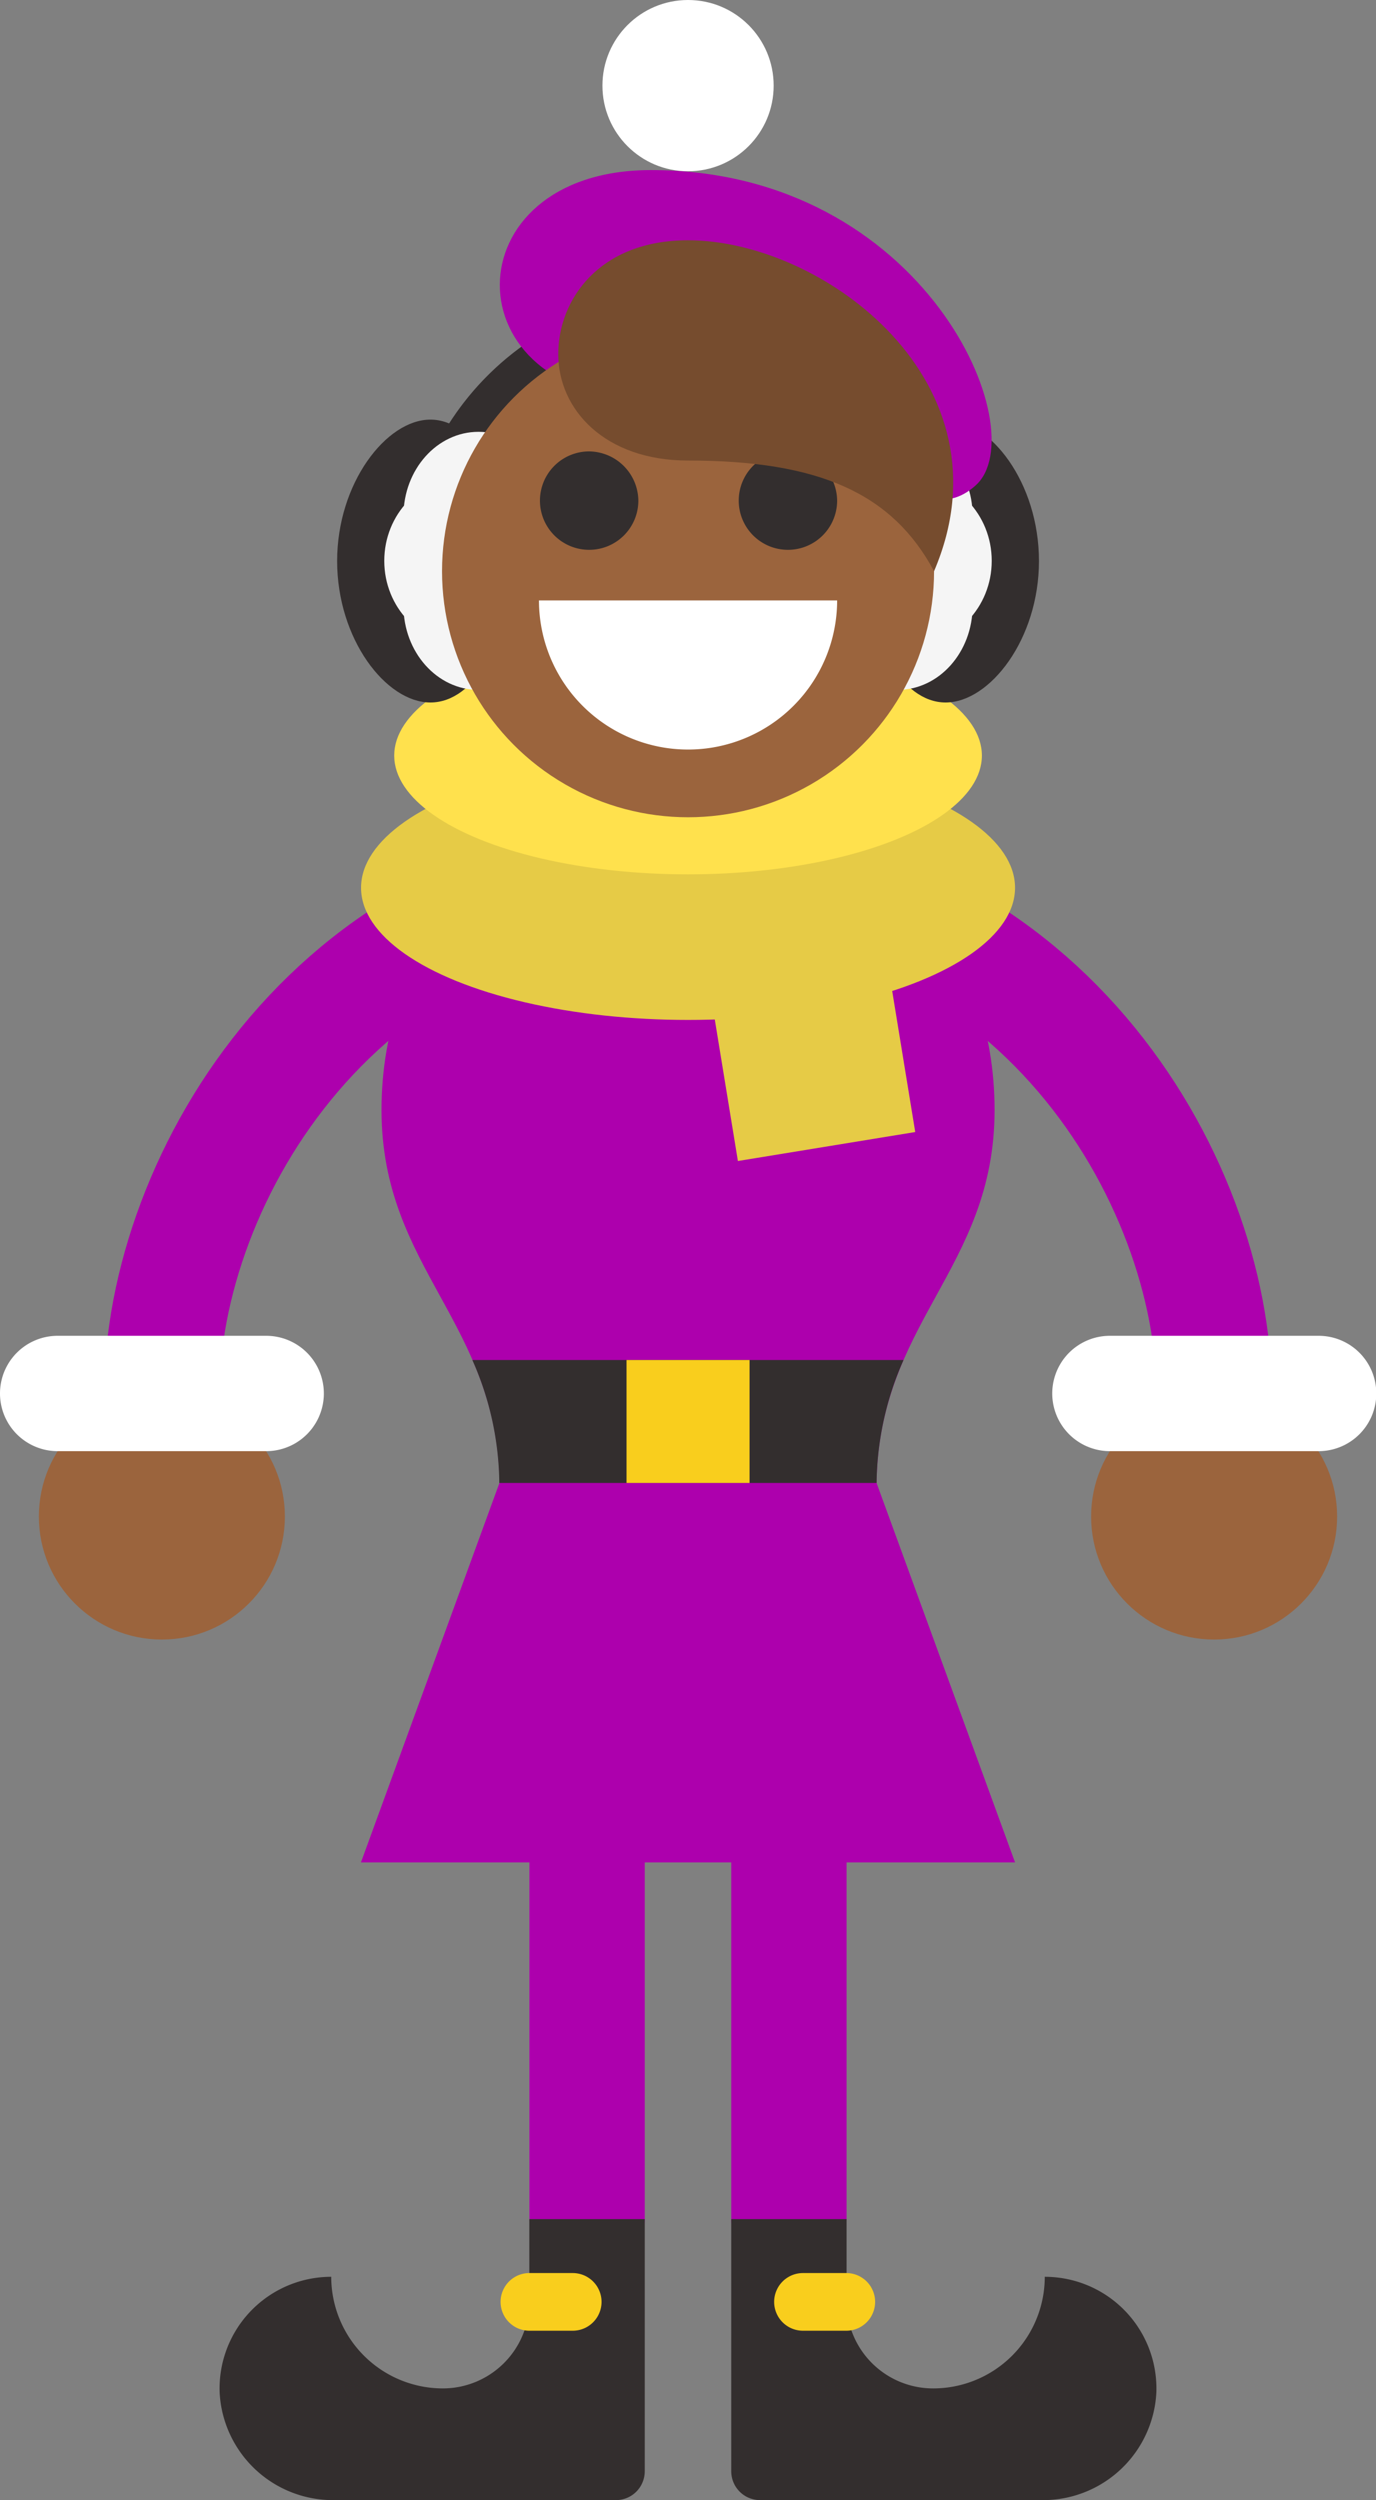 <svg xmlns="http://www.w3.org/2000/svg" viewBox="0 0 139.83 254"><rect x="0" y="0" width="139.83" height="254" fill="#808080" stroke="none"/><defs><style>.cls-1{fill:none;stroke:#ad00ad;stroke-linecap:round;stroke-miterlimit:10;stroke-width:11.72px;}.cls-2{fill:#332e2e;}.cls-3{fill:#f9ce1d;}.cls-4{fill:#00acc1;}.cls-5{fill:#9b643d;}.cls-6{fill:#fff;}.cls-7{fill:#ad00ad;}.cls-8{fill:#e6cb46;}.cls-9{fill:#ffe14d;}.cls-10{fill:#f5f5f5;}.cls-11{fill:#764c2e;}</style></defs><title>elf26</title><g id="Layer_2" data-name="Layer 2"><g id="ART"><path class="cls-1" d="M80.17,158.56v66.89"/><path class="cls-2" d="M106.17,231.31a11.34,11.34,0,0,1-11.34,11.34h0a8.79,8.79,0,0,1-8.8-8.79v-8.41H74.31v25.62A2.93,2.93,0,0,0,77.24,254H105.9a11.53,11.53,0,0,0,11.61-10.93A11.35,11.35,0,0,0,106.17,231.31Z"/><path class="cls-3" d="M86,236.79h-4.4a2.93,2.93,0,1,1,0-5.86H86a2.93,2.93,0,1,1,0,5.86Z"/><path class="cls-1" d="M59.66,158.56v66.89"/><path class="cls-2" d="M33.66,231.31A11.35,11.35,0,0,0,45,242.65h0a8.79,8.79,0,0,0,8.79-8.79v-8.41H65.52v25.62A2.93,2.93,0,0,1,62.59,254H33.93a11.53,11.53,0,0,1-11.61-10.93A11.35,11.35,0,0,1,33.66,231.31Z"/><path class="cls-3" d="M53.8,236.79h4.4a2.93,2.93,0,1,0,0-5.86H53.8a2.93,2.93,0,0,0,0,5.86Z"/><polygon class="cls-4" points="59.66 158.56 80.17 158.56 69.92 88.9 59.66 158.56"/><path class="cls-1" d="M69.92,88.9c35.48,0,53.46,31,53.46,52.67"/><circle class="cls-5" cx="123.38" cy="154.07" r="12.5"/><path class="cls-6" d="M134,135.71H112.79a5.86,5.86,0,1,0,0,11.72H134a5.86,5.86,0,1,0,0-11.72Z"/><path class="cls-1" d="M69.92,88.9c-35.49,0-53.47,31-53.47,52.67"/><circle class="cls-5" cx="16.45" cy="154.07" r="12.5"/><path class="cls-6" d="M27.05,135.71H5.86a5.86,5.86,0,0,0,0,11.72H27.05a5.86,5.86,0,0,0,0-11.72Z"/><path class="cls-7" d="M69.92,171.74c8,0,19.15-3.81,19.15-20.59s12-22.11,12-38.38S90.49,83,69.92,83,38.77,96.51,38.77,112.77s12,21.61,12,38.38S61.88,171.74,69.92,171.74Z"/><rect class="cls-8" x="73.24" y="96.5" width="18.26" height="20.11" transform="translate(-16.1 14.68) rotate(-9.28)"/><ellipse class="cls-8" cx="69.92" cy="90.19" rx="33.23" ry="13.43"/><ellipse class="cls-9" cx="69.92" cy="76.76" rx="29.86" ry="12.07"/><path class="cls-2" d="M91.82,138.17H48a31.37,31.37,0,0,1,2.74,12.5H89.08A31.54,31.54,0,0,1,91.82,138.17Z"/><rect class="cls-3" x="63.67" y="138.17" width="12.5" height="12.5"/><path class="cls-2" d="M41.11,58a28.81,28.81,0,0,1,57.61,0Z"/><path class="cls-2" d="M105.58,57c0,7.94-5,14.37-9.49,14.37S87.91,64.92,87.91,57s3.67-14.37,8.18-14.37S105.58,49,105.58,57Z"/><path class="cls-2" d="M51.92,57c0,7.94-3.66,14.37-8.18,14.37S34.26,64.92,34.26,57s5-14.37,9.48-14.37S51.92,49,51.92,57Z"/><ellipse class="cls-10" cx="92.6" cy="56.98" rx="8.18" ry="8.55"/><ellipse class="cls-10" cx="91.21" cy="52.42" rx="7.63" ry="8.55"/><ellipse class="cls-10" cx="91.21" cy="61.54" rx="7.63" ry="8.55"/><ellipse class="cls-10" cx="47.23" cy="56.98" rx="8.18" ry="8.55"/><ellipse class="cls-10" cx="48.63" cy="52.42" rx="7.63" ry="8.55"/><ellipse class="cls-10" cx="48.63" cy="61.54" rx="7.63" ry="8.55"/><path class="cls-7" d="M66.14,17.28c-20.39,0-20.54,23.29,0,23.29s26.36,14.72,33,8.75C105.27,43.88,94.05,17.28,66.14,17.28Z"/><circle class="cls-6" cx="69.92" cy="8.7" r="8.7"/><circle class="cls-5" cx="69.92" cy="58.03" r="25"/><path class="cls-2" d="M64.87,50.86a5,5,0,1,1-5.05-5A5.06,5.06,0,0,1,64.87,50.86Z"/><path class="cls-2" d="M85.07,50.86a5,5,0,1,1-5-5A5.06,5.06,0,0,1,85.07,50.86Z"/><path class="cls-6" d="M85.07,61a15.15,15.15,0,1,1-30.3,0Z"/><path class="cls-11" d="M69.92,46.79c-8.44,0-13.19-5.16-13.19-10.82,0-5.47,4.11-11.56,13.19-11.56,13.78,0,33.18,14.48,25,33.62C90.67,50.12,83.25,46.79,69.92,46.79Z"/><polygon class="cls-7" points="89.08 150.67 103.15 189.21 36.68 189.21 50.75 150.67 89.08 150.67"/></g></g></svg>